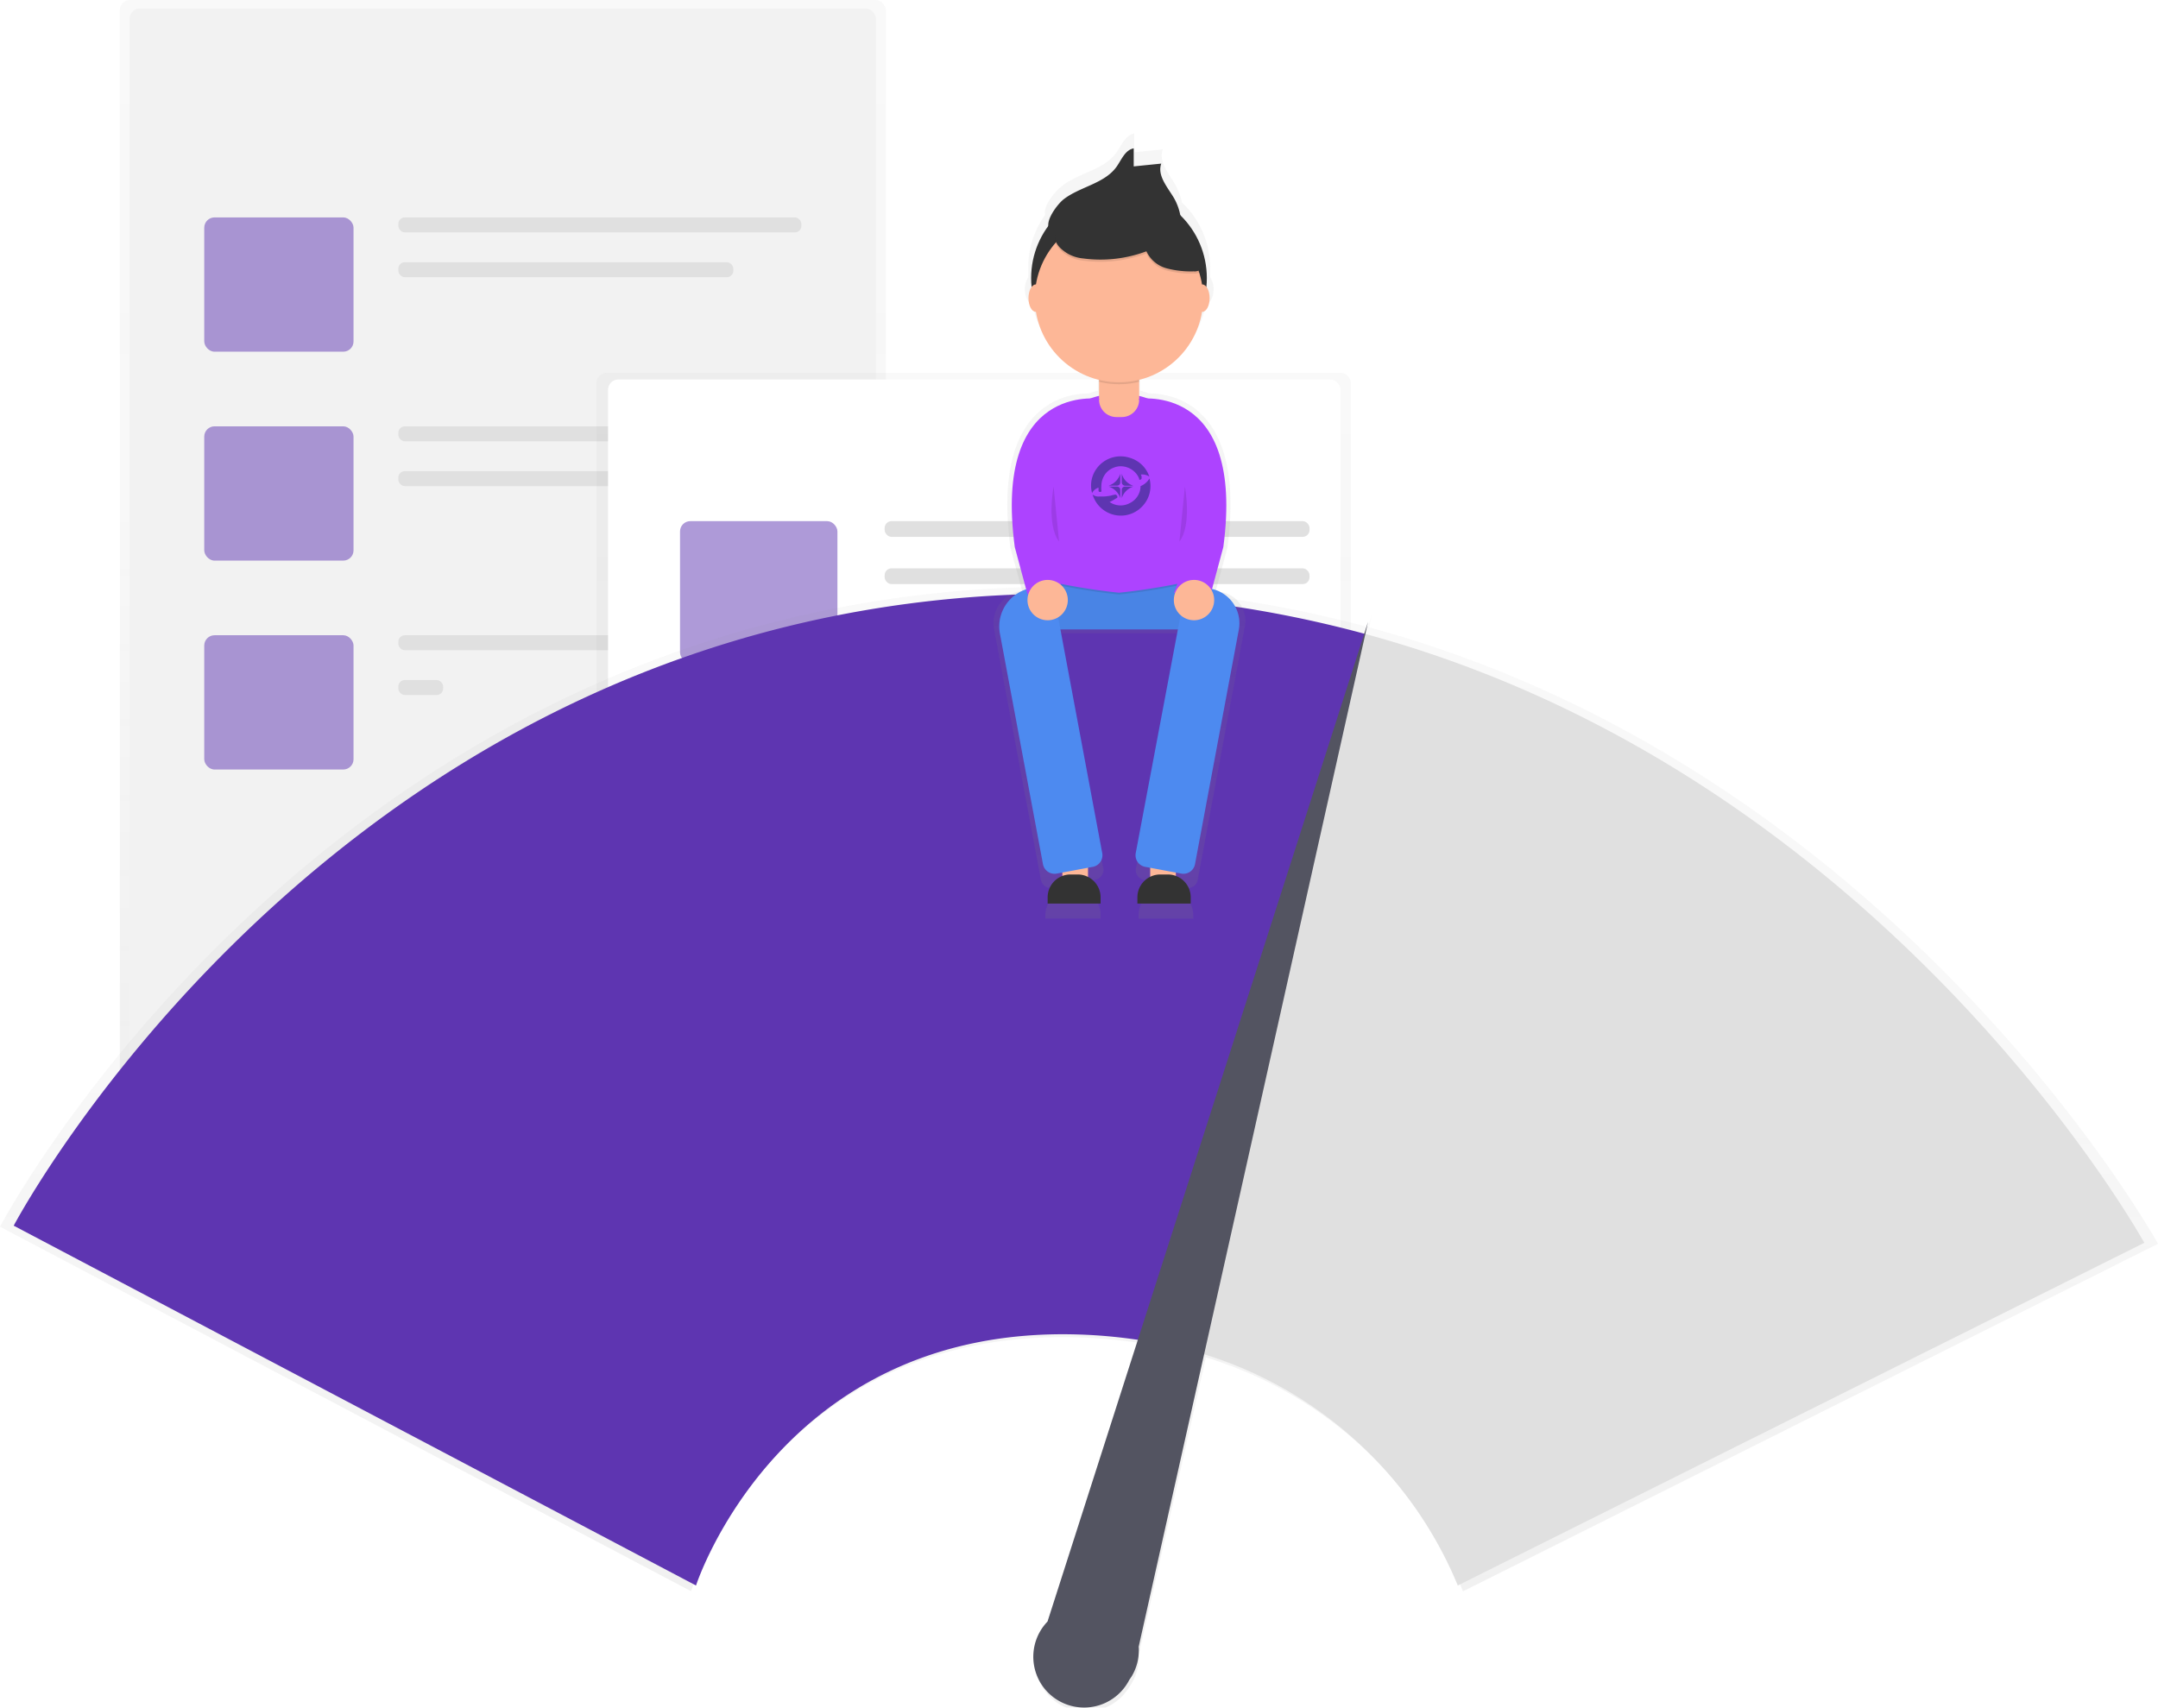 <svg xmlns="http://www.w3.org/2000/svg" xmlns:xlink="http://www.w3.org/1999/xlink" width="170" height="134.55" viewBox="0 0 170 134.55"><defs><linearGradient id="a" x1="39.61" y1="-708.24" x2="39.61" y2="-617.03" gradientTransform="matrix(1, 0, 0, -1, 0, -617.03)" gradientUnits="userSpaceOnUse"><stop offset="0" stop-color="gray" stop-opacity="0.25"/><stop offset="0.54" stop-color="gray" stop-opacity="0.12"/><stop offset="1" stop-color="gray" stop-opacity="0.1"/></linearGradient><linearGradient id="b" x1="76.7" y1="-700.01" x2="76.7" y2="-646.4" xlink:href="#a"/><linearGradient id="c" x1="214" y1="-830.34" x2="214" y2="-742.01" gradientTransform="matrix(1, 0, 0, -1, -129, -695.79)" xlink:href="#a"/><linearGradient id="d" x1="217.17" y1="-768.17" x2="217.17" y2="-706.31" gradientTransform="matrix(1, 0, 0, -1, -129, -695.79)" xlink:href="#a"/></defs><title>min-performace</title><g opacity="0.5"><rect x="9.44" width="60.34" height="91.2" rx="0.81" ry="0.81" fill="url(#a)"/></g><rect x="10.21" y="0.67" width="58.79" height="89.36" rx="0.81" ry="0.81" fill="#f2f2f2"/><g opacity="0.5"><rect x="16.09" y="17.13" width="11.76" height="10.58" rx="0.81" ry="0.81" fill="#5e35b1"/></g><rect x="31.38" y="17.13" width="31.75" height="1.18" rx="0.51" ry="0.51" fill="#e0e0e0"/><rect x="31.38" y="20.66" width="26.39" height="1.18" rx="0.51" ry="0.51" fill="#e0e0e0"/><g opacity="0.5"><rect x="16.09" y="33.59" width="11.76" height="10.58" rx="0.81" ry="0.81" fill="#5e35b1"/></g><rect x="31.38" y="33.59" width="31.75" height="1.18" rx="0.51" ry="0.51" fill="#e0e0e0"/><rect x="31.38" y="37.12" width="31.75" height="1.18" rx="0.51" ry="0.51" fill="#e0e0e0"/><g opacity="0.5"><rect x="16.09" y="50.05" width="11.76" height="10.58" rx="0.81" ry="0.81" fill="#5e35b1"/></g><rect x="31.38" y="50.05" width="31.75" height="1.18" rx="0.51" ry="0.51" fill="#e0e0e0"/><rect x="31.38" y="53.58" width="3.53" height="1.18" rx="0.51" ry="0.51" fill="#e0e0e0"/><g opacity="0.5"><rect x="46.99" y="29.37" width="59.43" height="53.61" rx="0.81" ry="0.81" fill="url(#b)"/></g><rect x="47.9" y="29.9" width="57.7" height="51.93" rx="0.81" ry="0.81" fill="#fff"/><g opacity="0.5"><rect x="53.57" y="41.06" width="12.4" height="11.16" rx="0.81" ry="0.81" fill="#5e35b1"/></g><rect x="69.69" y="41.06" width="33.47" height="1.24" rx="0.54" ry="0.54" fill="#e0e0e0"/><rect x="69.69" y="44.78" width="33.47" height="1.24" rx="0.54" ry="0.54" fill="#e0e0e0"/><rect x="52.33" y="58.28" width="50.82" height="1.24" rx="0.54" ry="0.54" fill="#e0e0e0"/><rect x="52.33" y="62" width="50.82" height="1.24" rx="0.54" ry="0.54" fill="#e0e0e0"/><rect x="52.33" y="66.95" width="50.82" height="1.24" rx="0.54" ry="0.54" fill="#e0e0e0"/><rect x="52.33" y="70.67" width="38.43" height="1.24" rx="0.54" ry="0.54" fill="#e0e0e0"/><g opacity="0.5"><path d="M107.85,49.43h0l.21-.94-.3.92a92,92,0,0,0-23.61-3.18C26.72,45.88,0,96.65,0,96.65l54.44,28.72s6.68-20.71,30.39-20a40.82,40.82,0,0,1,4.87.43l-7.22,22.47A4,4,0,1,0,89,132.85l.13-.2h0a4,4,0,0,0,.59-2,3.43,3.43,0,0,0,0-.36L95,106.95a32,32,0,0,1,20.25,18.43L170,98S149.43,60.72,107.85,49.43Z" fill="url(#c)"/></g><path d="M84.18,46.78C27.46,46.45,1.08,96.57,1.08,96.57l53.75,28.35s6.59-20.44,30-19.78a40.28,40.28,0,0,1,4.92.44l17.8-55.63A90.87,90.87,0,0,0,84.18,46.78Z" fill="#5e35b1"/><path d="M107.56,49.95l-17.8,55.63a31.74,31.74,0,0,1,25.08,19.34l54.08-27S148.6,61.1,107.56,49.95Z" fill="#e0e0e0"/><path d="M89.7,129.75,107.77,49,82.52,127.76a4,4,0,1,0,6.44,4.6l.17-.25h0a3.93,3.93,0,0,0,.58-2A2.14,2.14,0,0,0,89.7,129.75Z" fill="#535461"/><g opacity="0.7"><path d="M96.23,46.69l-.47-.09.93-3.43C98.16,32.16,92.61,31,90.53,31a6.84,6.84,0,0,0-.73-.22v-1.3A6.9,6.9,0,0,0,95,23.92h0c.33,0,.6-.5.6-1.12a1.56,1.56,0,0,0-.26-.93q0-.36,0-.72a7.17,7.17,0,0,0-2.23-5.2,4.62,4.62,0,0,0-.51-1.37c-.51-.9-1.36-1.84-1-2.81L89.35,12l0-1.48c-.7.13-1,.94-1.41,1.51-1,1.39-3,1.58-4.33,2.67-.45.36-1.47,1.49-1.27,2.22A7.16,7.16,0,0,0,81,21.14q0,.36,0,.72a1.56,1.56,0,0,0-.26.93c0,.62.27,1.12.6,1.12h0a6.9,6.9,0,0,0,5.15,5.57v1.3a6.84,6.84,0,0,0-.73.22c-2.08,0-7.63,1.15-6.16,12.16l.93,3.43-.22,0a2.56,2.56,0,0,0-2,3h0L82,69.32a.77.77,0,0,0,.9.62l.65-.12v.38a2.15,2.15,0,0,0-1.2,1.93v.24h4.35v-.24a2.15,2.15,0,0,0-1-1.85v-.86l.59-.11a.77.77,0,0,0,.62-.9L83.36,49.9h9.58L89.49,68.42a.77.77,0,0,0,.62.9l.59.11v.86a2.15,2.15,0,0,0-1,1.85v.24H94v-.24a2.15,2.15,0,0,0-1.2-1.93v-.38l.65.12a.77.77,0,0,0,.9-.62l3.72-20a2.3,2.3,0,0,0-1.84-2.68Z" fill="url(#d)"/></g><rect x="83.69" y="67.31" width="2.02" height="2.74" fill="#fdb797"/><rect x="90.61" y="67.31" width="2.02" height="2.74" fill="#fdb797"/><rect x="81.52" y="44.83" width="13.26" height="4.76" fill="#4d8af0"/><g opacity="0.05"><rect x="81.52" y="44.83" width="13.26" height="4.76"/></g><path d="M81.52,45.69a50.65,50.65,0,0,0,6.63,1.15,50.65,50.65,0,0,0,6.63-1.15V45H81.52Z" opacity="0.1" style="isolation:isolate"/><path d="M94.78,45.55a50.65,50.65,0,0,1-6.63,1.15,50.65,50.65,0,0,1-6.63-1.15V37.62A6.63,6.63,0,0,1,88.15,31h0a6.63,6.63,0,0,1,6.63,6.63Z" fill="#ad43ff"/><path d="M86.57,27.67h3.17v3.82a1.37,1.37,0,0,1-1.37,1.37h-.42a1.37,1.37,0,0,1-1.37-1.37V27.67Z" fill="#fdb797"/><path d="M86.08,68.3l-2.84.53a.93.93,0,0,1-1.08-.75L78.77,49.92a3.08,3.08,0,0,1,2.46-3.59h0l.73-.14a.93.93,0,0,1,1.08.75l3.79,20.27a.93.93,0,0,1-.75,1.09Z" fill="#4d8af0"/><path d="M90.22,68.3l2.84.53a.93.93,0,0,0,1.08-.75l3.45-18.47a2.77,2.77,0,0,0-2.22-3.23l-1-.19a.93.93,0,0,0-1.08.75L89.47,67.21a.93.93,0,0,0,.75,1.09Z" fill="#4d8af0"/><path d="M86.57,30.08a6.64,6.64,0,0,0,3.17,0V27.82H86.57Z" opacity="0.1" style="isolation:isolate"/><circle cx="88.15" cy="21.91" r="6.92" fill="#333"/><circle cx="88.15" cy="23.49" r="6.63" fill="#fdb797"/><path d="M83.78,15.71c1.28-1,3.21-1.23,4.17-2.56.4-.56.68-1.34,1.36-1.46l0,1.42,2.17-.22c-.33.94.48,1.84,1,2.71a4.45,4.45,0,0,1,.58,2.1c-.75.45-1.68,0-2.51-.3a9.08,9.08,0,0,0-2.53-.3,5.24,5.24,0,0,0-1.3.07,6.57,6.57,0,0,0-1.08.4c-.57.24-2.39,1.15-2.92.56S83.28,16.11,83.78,15.71Z" fill="#333"/><path d="M84.14,20.17a3,3,0,0,0,1.17.36,10.33,10.33,0,0,0,5-.56,2.45,2.45,0,0,0,1.59,1.34,7.37,7.37,0,0,0,2.13.24.79.79,0,0,0,.46-.09c.32-.21.16-.71,0-1l-.92-1.67a5,5,0,0,0-1-1.37,4.06,4.06,0,0,0-1.93-.83,10.87,10.87,0,0,0-4.95.16C84,17.16,81.77,18.73,84.14,20.17Z" opacity="0.1" style="isolation:isolate"/><path d="M84.14,20a3,3,0,0,0,1.17.36,10.33,10.33,0,0,0,5-.56,2.45,2.45,0,0,0,1.59,1.34,7.37,7.37,0,0,0,2.13.24.79.79,0,0,0,.46-.09c.32-.21.16-.71,0-1l-.92-1.67a5,5,0,0,0-1-1.37,4.06,4.06,0,0,0-1.93-.83,10.87,10.87,0,0,0-4.95.16C84,17,81.77,18.59,84.14,20Z" fill="#333"/><ellipse cx="94.71" cy="23.49" rx="0.58" ry="1.08" fill="#fdb797"/><ellipse cx="81.6" cy="23.49" rx="0.58" ry="1.08" fill="#fdb797"/><path d="M86.6,31.43s-8.39-1.31-6.66,11.67l1,3.72,2.89-.12s-1.87-4.33-.72-7.21S86.6,31.43,86.6,31.43Z" fill="#ad43ff"/><path d="M89.71,31.43s8.39-1.31,6.66,11.67l-1,3.72-2.89-.12s1.87-4.33.72-7.21S89.71,31.43,89.71,31.43Z" fill="#ad43ff"/><circle cx="82.53" cy="47.28" r="1.59" fill="#fdb797"/><circle cx="94.06" cy="47.28" r="1.59" fill="#fdb797"/><path d="M84.34,68.9h.56a1.8,1.8,0,0,1,1.8,1.8v.49H82.53v-.49a1.8,1.8,0,0,1,1.8-1.8Z" fill="#333"/><path d="M91.41,68.9H92a1.8,1.8,0,0,1,1.8,1.8v.49H89.6v-.49a1.8,1.8,0,0,1,1.8-1.8Z" fill="#333"/><path d="M83,38.34s-.58,3,.43,4.33" opacity="0.1" style="isolation:isolate"/><path d="M93.34,38.34s.58,3-.43,4.33" opacity="0.1" style="isolation:isolate"/><path d="M90.55,37.7a1.44,1.44,0,0,1-.7.6A1.51,1.51,0,0,1,89,39.64a1.53,1.53,0,0,1-1.58-.08l-.12.05a4.92,4.92,0,0,0,.65-.36c.07,0,.09-.1.07-.15s-.1-.15-.18-.13c-.29.06-.05,0-.34.08a4.45,4.45,0,0,1-.54.07h-.39a.69.69,0,0,1-.5-.16,2.32,2.32,0,0,0,4,.84A2.29,2.29,0,0,0,90.55,37.7Z" fill="#5e35b1"/><path d="M86.54,38.42a2.07,2.07,0,0,0,0,.21c0,.07,0,.12.12.13s.11-.07.1-.17a1.4,1.4,0,0,1,0-.26,1.64,1.64,0,0,1,.15-.71,1.48,1.48,0,0,1,.87-.79,1.39,1.39,0,0,1,.7-.08,1.58,1.58,0,0,1,.86.39,1.54,1.54,0,0,1,.4.57l0,.07a.1.1,0,0,0,.12,0,.11.11,0,0,0,.07-.13l0-.12-.06-.14a1,1,0,0,1,.67.16A2.3,2.3,0,0,0,89,36.07a2.33,2.33,0,0,0-2.56.78,2.26,2.26,0,0,0-.41,2A.86.86,0,0,1,86.54,38.42Z" fill="#5e35b1"/><path d="M88.37,37.32V38a.27.27,0,0,0,.27.27h.63A1.39,1.39,0,0,1,88.37,37.32Z" fill="#5e35b1"/><path d="M88.37,39.25v-.65a.25.25,0,0,1,.26-.26h.65A1.39,1.39,0,0,0,88.37,39.25Z" fill="#5e35b1"/><path d="M88.25,37.32V38a.25.25,0,0,1-.26.26h-.65A1.39,1.39,0,0,0,88.25,37.32Z" fill="#5e35b1"/><path d="M88.25,39.25v-.65a.25.25,0,0,0-.26-.26h-.65A1.39,1.39,0,0,1,88.25,39.25Z" fill="#5e35b1"/></svg>